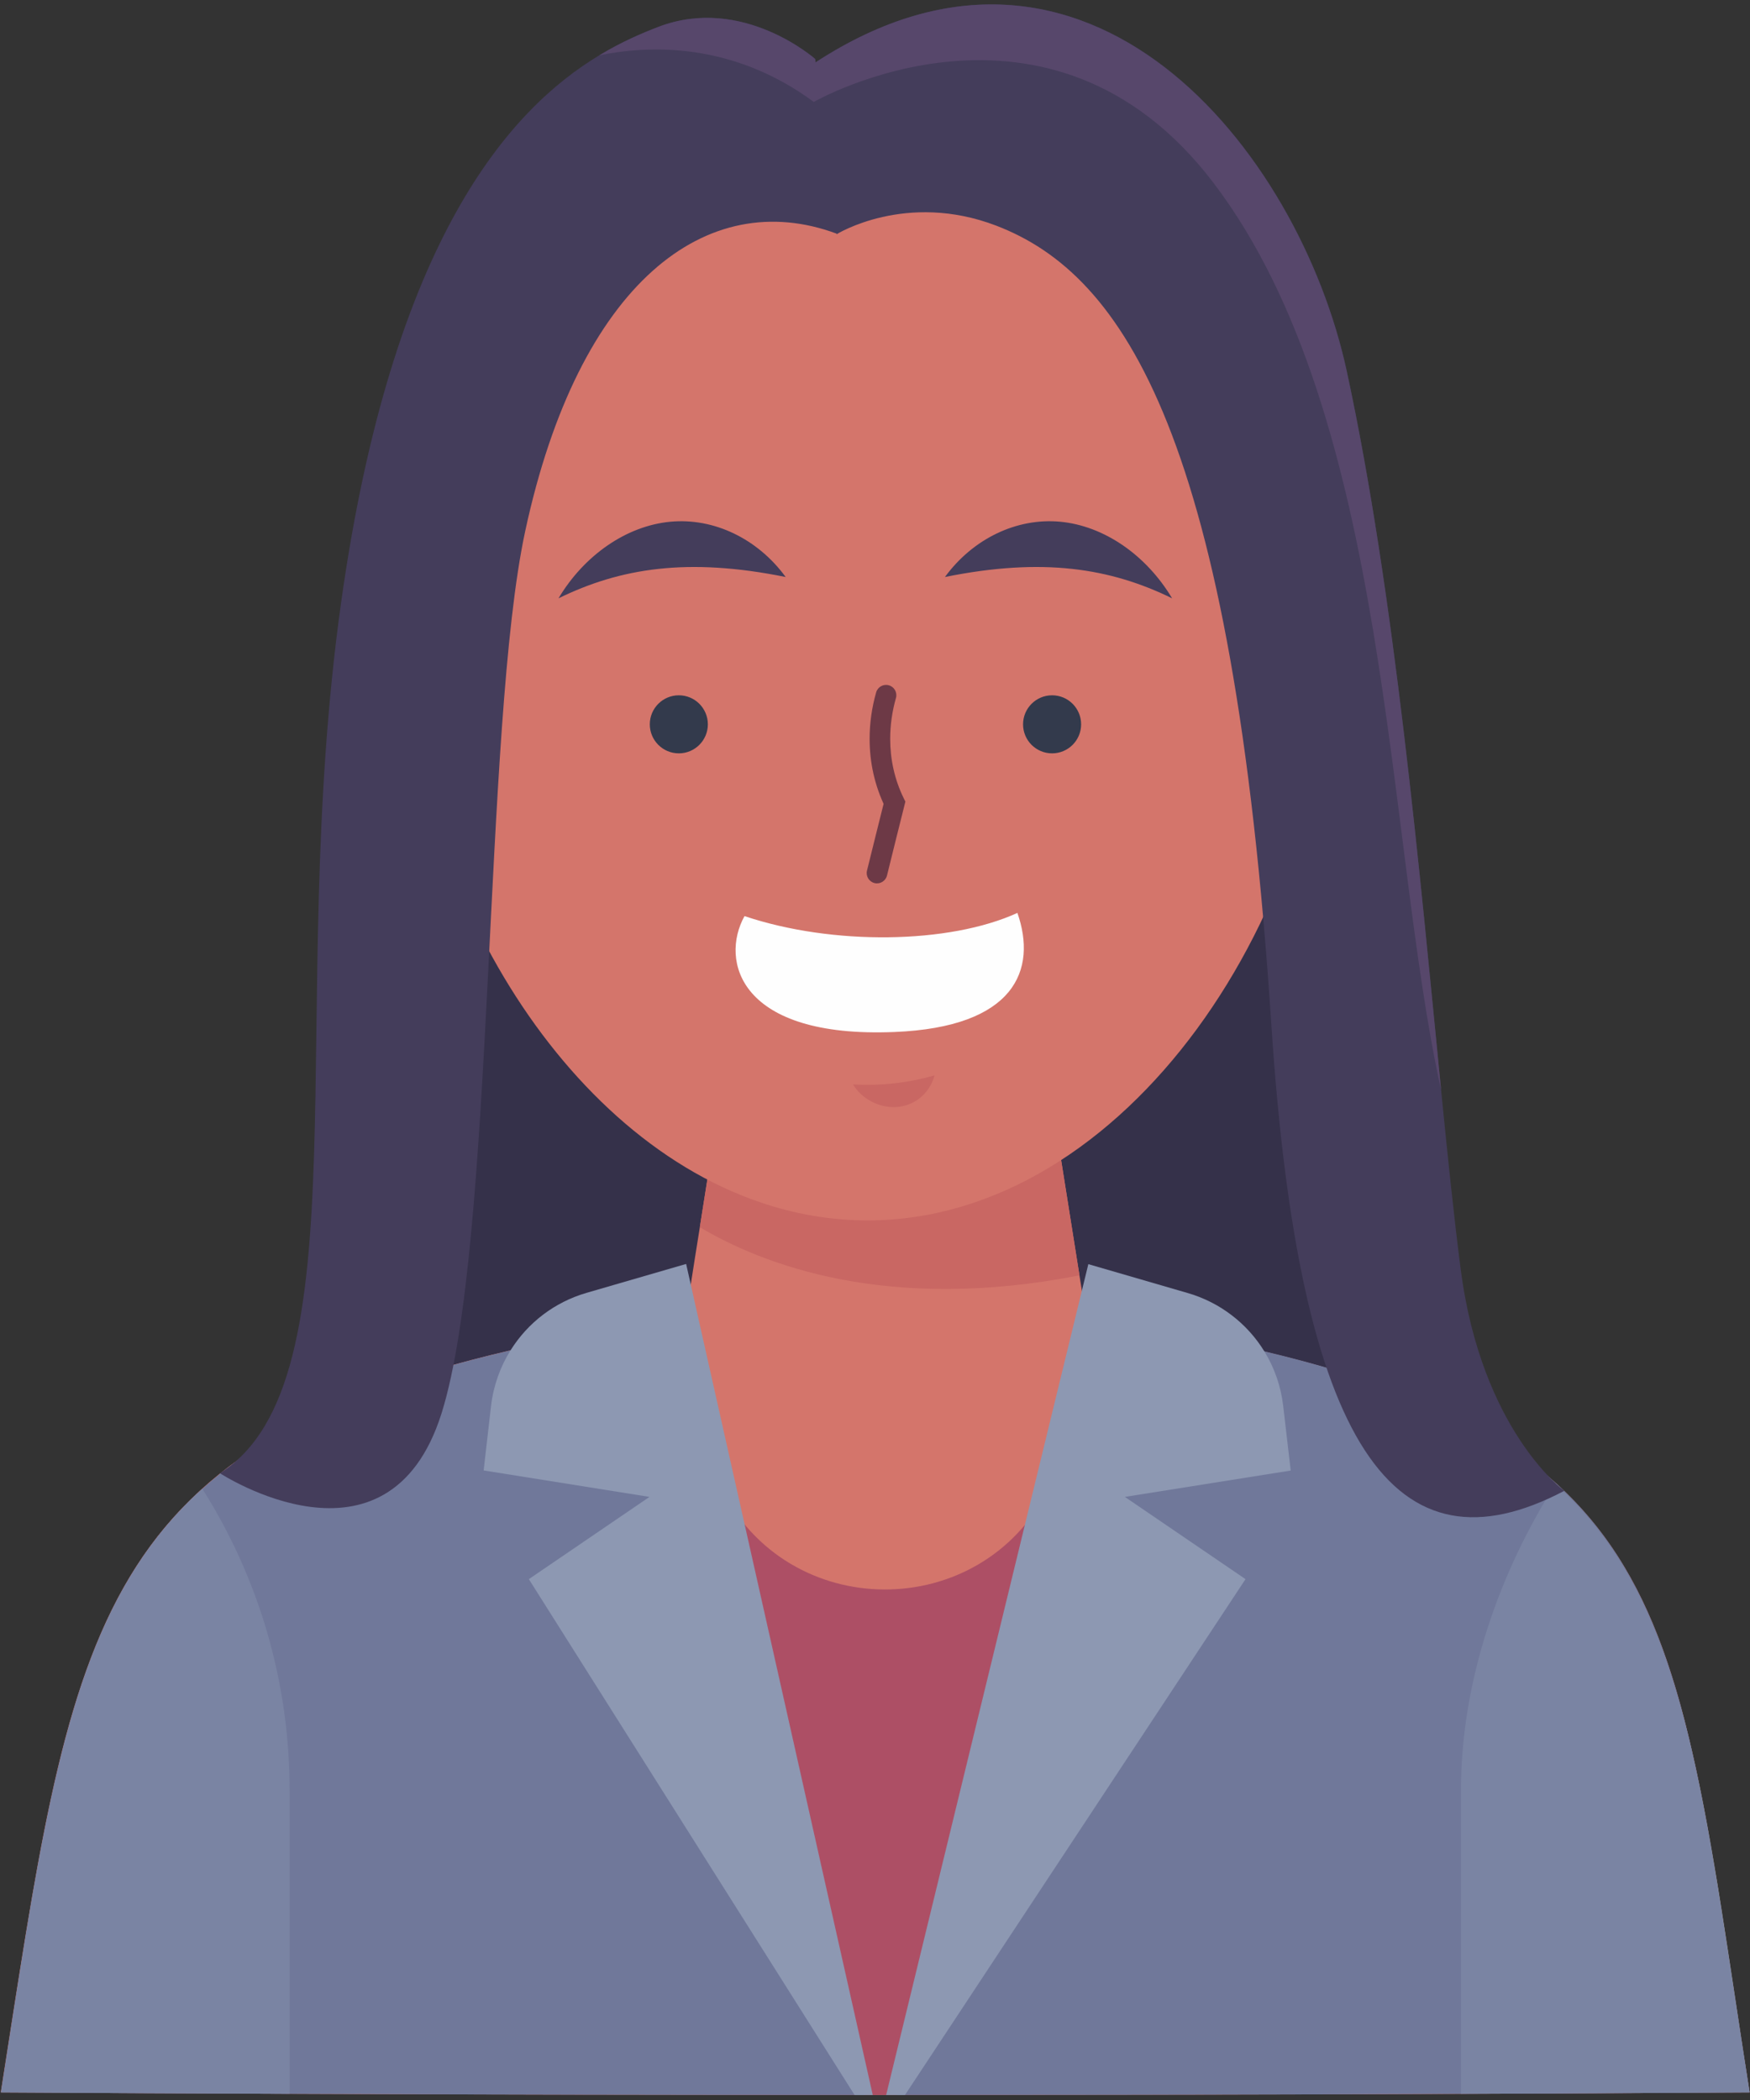 <?xml version="1.0" encoding="UTF-8" standalone="no"?><!-- Generator: Gravit.io --><svg xmlns="http://www.w3.org/2000/svg" xmlns:xlink="http://www.w3.org/1999/xlink" style="isolation:isolate" viewBox="524.667 267.667 170 204" width="170pt" height="204pt"><rect x="524.667" y="267.667" width="170" height="204" fill="#333333" stroke="none"/><defs><clipPath id="_clipPath_JIEfsTnXLM7DqSOI1y8Kbf0rwqsGqSzZ"><rect width="750" height="500"/></clipPath></defs><g clip-path="url(#_clipPath_JIEfsTnXLM7DqSOI1y8Kbf0rwqsGqSzZ)"><clipPath id="_clipPath_lQ3hiwxwpS5OYqVmnFJb2tp5Qt35Esqx"><path d=" M 0 0 L 0 500 L 750 500 L 750 0 L 0 0 Z " fill="rgb(255,255,255)"/></clipPath><g clip-path="url(#_clipPath_lQ3hiwxwpS5OYqVmnFJb2tp5Qt35Esqx)"><path d=" M 142.72 131 L 142.72 131.07 L 141.18 131.04 L 142.72 131 Z " fill="rgb(212,117,107)"/><path d=" M 142.72 131.04 L 141.18 131.07 L 141.18 131 L 142.72 131.04 Z " fill="rgb(212,117,107)"/><path d=" M 227.66 228.74 L 178.96 228.94 L 175.67 228.95 L 143.41 229.08 L 142.71 229.1 L 142.01 229.08 L 110.85 228.96 L 109.33 228.95 L 57.77 228.74 L 63.8 189.82 C 66.23 174.19 79.59 161.49 97.39 157.85 L 111.61 154.96 L 114.07 154.46 L 118.82 153.49 L 118.94 152.76 L 120.13 145.31 L 122.14 132.58 L 141.13 132.13 L 142.7 132.1 L 144.26 132.13 L 163.24 132.58 L 166.28 151.63 L 166.57 153.49 L 166.96 153.57 L 170.77 154.34 L 174.23 155.04 L 188.01 157.84 C 205.81 161.47 219.18 174.18 221.59 189.81 L 227.66 228.74 Z " fill="rgb(212,117,107)"/><path d=" M 166.3 151.63 C 143.68 154.29 127.67 148.81 120.15 145.3 L 122.17 132.58 L 141.15 132.13 L 142.72 132.1 L 144.28 132.13 L 163.26 132.58 L 166.3 151.63 Z " fill="rgb(201,103,99)"/><path d=" M 111.63 154.96 L 109.34 228.95 L 110.86 228.96 L 142.02 229.08 L 142.72 229.1 L 143.42 229.08 L 175.68 228.95 L 178.97 228.94 L 174.27 155.06 L 170.81 154.36 L 170.1 155.33 C 169.32 156.41 168.46 157.42 167.55 158.37 C 155.03 171.43 131.81 171.89 118.57 159.62 C 117.24 158.4 116.02 157.05 114.92 155.57 L 114.1 154.47" fill="rgb(253,207,117)"/><path d=" M 227.66 228.74 L 198.16 228.86 L 178.96 228.94 L 175.67 228.95 L 166.98 153.58 L 170.79 154.35 L 174.25 155.05 L 188.03 157.85 C 196.36 159.56 203.72 163.24 209.44 168.28 C 215.94 174.01 220.33 181.5 221.61 189.82 L 227.66 228.74 Z " fill="rgb(84,134,170)"/><path d=" M 118.84 153.5 L 110.87 228.96 L 109.35 228.95 L 86.23 228.86 L 57.79 228.75 L 63.82 189.83 C 65.07 181.75 69.25 174.45 75.47 168.78 C 81.26 163.49 88.82 159.62 97.41 157.86 L 111.63 154.97 L 114.09 154.47 L 118.84 153.5 Z " fill="rgb(84,134,170)"/><path d=" M 86.23 192.75 L 86.23 228.86 L 57.79 228.75 L 63.82 189.83 C 65.07 181.75 69.25 174.45 75.47 168.78 C 82.15 175.09 86.23 183.51 86.23 192.75 Z " fill="rgb(99,158,191)"/><path d=" M 227.66 228.74 L 198.16 228.86 L 198.16 192.74 C 198.16 183.27 202.44 174.65 209.44 168.27 C 215.94 174 220.33 181.49 221.61 189.81 L 227.66 228.74 Z " fill="rgb(99,158,191)"/><path d=" M 194.97 65.51 C 198.04 74.51 195.64 84.35 193.03 93.49 C 190.41 102.62 187.59 112.23 189.86 121.46 C 187.91 121.35 185.99 120.69 184.39 119.57 C 183.23 126.74 179.09 133.39 173.15 137.64 C 173.59 135.02 172.85 132.23 171.17 130.17 C 161.11 137.65 152.18 141.51 143.18 141.55 C 134.18 141.59 125.22 137.81 119.01 131.34 C 116.5 133.08 114.93 136.05 114.9 139.08 C 109.03 136.43 104.77 130.59 104.08 124.24 C 100.88 126.32 96.62 126.7 93.11 125.19 C 98.5 123.59 101.03 117.14 100.37 111.6 C 99.71 106.06 96.75 101.12 94.44 96.03 C 92.14 90.95 90.45 85.08 92.46 79.87 C 91.47 78.2 90.74 76.48 90.26 74.75 L 90.26 74.74 C 88.78 69.34 89.68 63.82 92.46 59.37 C 89.83 58.38 87.54 58.1 85.25 57.83 C 88.08 49.23 94.62 41.9 102.88 38.06 C 99.6 35.85 98.19 32.23 99.03 29.06 C 107.87 29.5 116.58 27.11 125.16 24.89 C 133.73 22.68 142.58 20.6 151.37 21.72 C 157.32 22.47 163.28 24.99 167.96 29.23 C 170.19 31.25 172.14 33.67 173.65 36.47 C 177.95 34.41 183.22 36.68 186.47 40.13 C 189.72 43.59 191.59 48.07 194.19 52.03 C 196.79 55.99 200.62 59.68 205.38 60 C 202.66 62.92 198.93 64.89 194.97 65.51 Z " fill="rgb(79,58,92)"/><path d=" M 184.012 88.219 C 191.587 85.778 199.297 88.67 201.233 94.678 C 203.169 100.686 198.598 107.536 191.023 109.977 C 183.448 112.418 175.738 109.525 173.802 103.517 C 171.866 97.509 176.437 90.66 184.012 88.219 Z " fill="rgb(201,103,99)"/><path d=" M 188.148 107.312 C 184.35 107.312 181.123 105.317 180.421 102.242 C 179.569 98.505 182.771 94.587 187.575 93.492 C 188.426 93.298 189.27 93.206 190.088 93.206 C 193.886 93.206 197.114 95.2 197.816 98.275 C 198.668 102.012 195.465 105.929 190.662 107.025 C 189.811 107.219 188.966 107.312 188.148 107.312 Z " fill="rgb(163,83,87)"/><path d=" M 195.63 94.95 C 193.47 93.22 190.72 92.31 187.99 92.45 C 185.27 92.58 182.6 93.75 180.61 95.68 C 180.72 96.4 180.82 97.12 180.93 97.84 C 182.8 95.7 185.39 94.27 188.14 93.84 C 190.88 93.4 193.77 93.98 195.63 94.95 Z " fill="rgb(109,57,70)"/><path d=" M 82.724 94.669 C 84.66 88.66 92.371 85.768 99.945 88.209 C 107.52 90.649 112.091 97.499 110.155 103.507 C 108.219 109.516 100.509 112.408 92.934 109.967 C 85.359 107.526 80.788 100.677 82.724 94.669 Z " fill="rgb(201,103,99)"/><path d=" M 95.83 107.295 C 95.012 107.295 94.168 107.203 93.316 107.009 C 88.513 105.913 85.311 101.996 86.163 98.258 C 86.865 95.184 90.093 93.189 93.89 93.189 C 94.708 93.189 95.552 93.281 96.403 93.476 C 101.207 94.571 104.41 98.489 103.557 102.226 C 102.856 105.301 99.627 107.295 95.83 107.295 Z " fill="rgb(163,83,87)"/><path d=" M 88.33 94.95 C 90.49 93.22 93.24 92.31 95.97 92.45 C 98.69 92.58 101.36 93.75 103.35 95.68 C 103.24 96.4 103.14 97.12 103.03 97.84 C 101.16 95.7 98.57 94.27 95.82 93.84 C 93.08 93.4 90.2 93.98 88.33 94.95 Z " fill="rgb(109,57,70)"/><path d=" M 187.21 84.62 C 187.21 114.27 166.96 144.03 141.98 144.03 C 138.37 144.03 134.85 143.41 131.48 142.25 C 111.56 135.43 96.74 109.98 96.74 84.62 L 96.74 84.43 C 96.82 54.89 117.05 36.66 141.98 36.66 C 166.96 36.66 187.21 54.97 187.21 84.62 Z " fill="rgb(212,117,107)"/><path d=" M 185.82 78.75 C 183.22 78.34 180.75 77.08 178.9 75.2 C 179.2 76.97 179.51 78.73 179.81 80.5 C 173.23 77.12 168.05 71.09 165.73 64.07 C 159.35 69.55 150.52 72.05 142.21 70.73 C 142.76 69.47 143.32 68.21 143.75 66.86 C 138.34 69.95 133.25 73.61 128.61 77.76 C 127.35 74.91 126.85 71.72 127.14 68.69 C 119.13 71.82 111.5 75.91 104.46 80.86 C 104.33 79.4 104.2 77.94 104.07 76.48 C 100.77 78.81 98.27 82.25 97.08 86.11 C 96.75 77.91 96.81 68.67 102.62 62.88 C 104.97 60.54 108.02 59.05 111.05 57.71 C 126.02 51.07 142.06 46.87 158.36 45.31 C 163.77 44.79 167.59 46.49 172.5 48.81 C 177.29 51.06 187.8 68.6 185.82 78.75 Z " fill="rgb(201,103,99)"/><path d=" M 97.87 98.49 C 96.38 86.79 99.43 76.09 106.6 66.78 C 105.7 69.23 105.35 71.88 105.59 74.47 C 114.85 69.85 124.11 65.23 133.37 60.6 C 130.57 63.28 129.36 67.51 130.33 71.27 C 138.09 67.48 145.85 63.68 153.62 59.89 C 151.64 62.47 149.31 64.78 146.71 66.72 C 154.32 67.43 162.19 63.64 166.5 56.38 C 167.68 63.32 171.39 69.79 176.78 74.32 C 176.7 71.74 177.08 69.15 177.44 65.79 C 178.3 70.92 181.1 75.71 184.69 78.95 C 185.19 85.81 185.69 92.68 185.01 99.08 C 213.02 20.76 79.3 1.64 97.87 98.49 Z " fill="rgb(79,58,92)"/><path d=" M 167.96 29.24 C 164.03 27.19 159.48 26.21 155.03 26.11 C 147.72 25.95 140.56 27.88 133.49 29.76 C 126.43 31.64 119.23 33.49 111.93 33.18 C 115.13 35.11 118.76 36.31 122.47 36.67 C 116.48 39.12 110.49 41.57 104.5 44.03 C 109.02 42.57 114.16 43.13 118.25 45.55 C 110.24 45.68 102.35 49.28 97.02 55.24 C 99.08 54.51 101.44 54.64 103.4 55.62 C 96.47 59.62 91.62 66.9 90.26 74.76 C 88.78 69.36 89.68 63.84 92.46 59.39 C 89.83 58.4 87.54 58.12 85.25 57.85 C 88.08 49.25 94.62 41.92 102.88 38.08 C 99.6 35.87 98.19 32.25 99.03 29.08 C 107.87 29.52 116.58 27.13 125.16 24.91 C 133.73 22.7 142.58 20.62 151.37 21.74 C 157.32 22.48 163.28 24.99 167.96 29.24 Z " fill="rgb(119,85,124)"/><path d=" M 130.7 84.39 C 128 81.49 123.65 79.76 118.87 80.1 C 114.1 80.43 110.04 82.74 107.77 85.97 C 107.92 80.1 112.51 75.2 118.49 74.78 C 124.49 74.36 129.73 78.58 130.7 84.39 Z " fill="rgb(79,58,92)"/><path d=" M 153.26 84.39 C 155.96 81.49 160.31 79.76 165.09 80.1 C 169.86 80.43 173.92 82.74 176.19 85.97 C 176.04 80.1 171.45 75.2 165.47 74.78 C 159.48 74.36 154.23 78.58 153.26 84.39 Z " fill="rgb(79,58,92)"/><path d=" M 123.62 92 C 125.177 92 126.44 93.263 126.44 94.82 C 126.44 96.377 125.177 97.64 123.62 97.64 C 122.063 97.64 120.8 96.377 120.8 94.82 C 120.8 93.263 122.063 92 123.62 92 Z " fill="rgb(51,58,76)"/><path d=" M 159.89 92 C 161.447 92 162.71 93.263 162.71 94.82 C 162.71 96.377 161.447 97.64 159.89 97.64 C 158.333 97.64 157.07 96.377 157.07 94.82 C 157.07 93.263 158.333 92 159.89 92 Z " fill="rgb(51,58,76)"/><path d=" M 127.803 117.478 C 132.215 120 137.273 121.247 142.327 121.248 C 147.721 121.247 153.119 119.827 157.735 116.981 C 158.205 116.691 158.351 116.075 158.061 115.605 C 157.771 115.135 157.155 114.989 156.685 115.279 C 152.412 117.915 147.37 119.248 142.327 119.248 C 137.601 119.248 132.88 118.077 128.796 115.742 C 128.317 115.468 127.706 115.634 127.432 116.114 C 127.158 116.593 127.324 117.204 127.803 117.478 Z " fill="rgb(109,57,70)"/><path d=" M 138.89 125.4 C 141.48 126.03 144.18 126.22 146.84 125.96 C 146.04 127.41 144.4 128.36 142.74 128.32 C 141.08 128.28 139.49 127.29 138.89 125.4 Z " fill="rgb(201,103,99)"/><path d=" M 138.968 92.757 C 139.427 94.181 139.67 95.67 139.67 97.155 C 139.669 98.974 139.308 100.787 138.539 102.488 L 138.388 102.821 L 138.488 103.173 C 139.129 105.426 139.779 107.676 140.418 109.932 C 140.568 110.464 141.121 110.773 141.652 110.622 C 142.184 110.472 142.492 109.919 142.342 109.388 C 141.701 107.124 141.051 104.874 140.412 102.626 L 139.45 102.9 L 140.361 103.312 C 141.254 101.338 141.67 99.238 141.67 97.155 C 141.67 95.452 141.393 93.759 140.872 92.143 C 140.702 91.618 140.139 91.329 139.613 91.499 C 139.087 91.668 138.799 92.231 138.968 92.757 Z " fill="rgb(109,57,70)"/><path d=" M 459.99 228.84 C 406.79 229.18 343.34 229.18 290.11 228.84 C 297.9 179.18 293.28 162.23 351.17 153.6 L 351.18 153.55 C 351.98 148.56 353.69 137.74 354.48 132.69 C 365.5 132.22 384.57 132.22 395.58 132.69 L 398.62 151.74 L 398.83 153.04 L 398.91 153.6 C 457.03 162.34 452.1 179.18 459.99 228.84 Z " fill="rgb(247,165,138)"/><path d=" M 398.63 151.73 C 376.01 154.39 360 148.91 352.48 145.4 L 354.5 132.68 L 373.48 132.23 L 375.05 132.2 L 376.61 132.23 L 395.59 132.68 L 398.63 151.73 Z " fill="rgb(239,137,120)"/><path d=" M 459.99 228.84 C 448.43 228.92 436.38 228.97 424.05 229.01 C 379.68 229.16 331.76 229.1 290.11 228.84 C 297.9 179.18 293.28 162.23 351.17 153.6 L 351.18 153.55 L 375.15 173.75 L 398.83 153.03 L 398.91 153.59 C 415.9 156.14 427.5 159.39 435.61 163.95 C 455.24 174.99 454.41 193.69 459.99 228.84 Z " fill="rgb(77,173,191)"/><path d=" M 424.05 229.01 L 424.05 199.09 C 424.05 185.94 428.35 173.79 435.61 163.96 C 455.24 174.99 454.41 193.69 459.99 228.84 C 448.43 228.92 436.38 228.97 424.05 229.01 Z " fill="rgb(82,179,195)"/><path d=" M 312.53 228.961 C 304.897 228.929 297.405 228.89 290.11 228.84 L 290.11 228.84 C 297.41 228.887 304.898 228.927 312.53 228.961 Z  M 297.983 184.282 C 300.256 177.563 303.503 172.195 308.792 167.83 C 303.521 172.194 300.266 177.566 297.983 184.282 Z " fill="rgb(187,227,229)"/><path d=" M 323.682 229.002 C 319.935 228.99 316.217 228.976 312.53 228.961 C 304.898 228.927 297.41 228.887 290.11 228.84 L 290.11 228.84 C 300.934 228.908 312.183 228.962 323.682 229.002 Z " fill="rgb(200,167,151)"/><path d=" M 326.05 229.01 C 325.26 229.007 324.47 229.005 323.682 229.002 C 312.183 228.962 300.934 228.908 290.11 228.84 C 293.187 209.491 294.316 195.126 297.983 184.282 C 300.266 177.566 303.521 172.194 308.792 167.83 C 310.474 166.442 312.361 165.156 314.49 163.96 C 321.75 173.79 326.05 185.94 326.05 199.09 L 326.05 229.01 Z " fill="rgb(82,179,195)"/><path d=" M 375.15 173.75 L 367.549 167.344 L 367.55 167.12 L 375.29 173.628 L 375.15 173.75 Z " fill="rgb(104,134,153)"/><path d=" M 367.4 203.12 L 367.549 167.344 L 375.15 173.75 L 375.29 173.628 L 375.34 173.67 L 375.55 203.06 L 367.4 203.12 Z " fill="rgb(72,137,167)"/><path d=" M 371.23 178.86 C 372.528 178.86 373.58 179.912 373.58 181.21 C 373.58 182.508 372.528 183.56 371.23 183.56 C 369.932 183.56 368.88 182.508 368.88 181.21 C 368.88 179.912 369.932 178.86 371.23 178.86 Z " fill="rgb(189,227,227)"/><path d=" M 371.23 191.79 C 372.528 191.79 373.58 192.842 373.58 194.14 C 373.58 195.438 372.528 196.49 371.23 196.49 C 369.932 196.49 368.88 195.438 368.88 194.14 C 368.88 192.842 369.932 191.79 371.23 191.79 Z " fill="rgb(189,227,227)"/><path d=" M 375.16 173.47 L 351.73 150.89 L 349.88 150.68 C 345.42 150.18 340.99 151.84 337.96 155.15 L 340.94 173.75 L 347.37 169.99 C 350.7 168.04 354.69 167.54 358.39 168.62 L 375.16 173.47 Z " fill="rgb(92,198,207)"/><path d=" M 375.16 173.47 L 398.59 150.89 L 400.44 150.68 C 404.9 150.18 409.33 151.84 412.36 155.15 L 409.38 173.75 L 406.51 172.07 C 400.91 168.79 394.2 167.95 387.96 169.76 L 375.16 173.47 Z " fill="rgb(92,198,207)"/><path d=" M 391.33 206.66 L 391.33 204.26 C 391.33 203.63 391.84 203.11 392.48 203.11 L 418.39 203.11 C 419.02 203.11 419.54 203.62 419.54 204.26 L 419.54 206.66 C 419.54 207.29 419.03 207.81 418.39 207.81 L 392.48 207.81 C 391.85 207.81 391.33 207.29 391.33 206.66 Z " fill="rgb(72,138,167)"/><path d=" M 416.344 88.328 C 423.919 85.887 431.629 88.779 433.564 94.787 C 435.501 100.795 430.93 107.645 423.354 110.085 C 415.78 112.526 408.07 109.634 406.134 103.626 C 404.198 97.618 408.769 90.769 416.344 88.328 Z " fill="rgb(239,137,120)"/><path d=" M 420.488 107.407 C 416.69 107.407 413.462 105.412 412.761 102.337 C 411.908 98.6 415.111 94.683 419.914 93.587 C 420.765 93.393 421.61 93.3 422.427 93.3 C 426.225 93.3 429.454 95.295 430.155 98.37 C 431.007 102.106 427.805 106.024 423.001 107.12 C 422.15 107.314 421.306 107.407 420.488 107.407 Z " fill="rgb(220,119,110)"/><path d=" M 427.96 95.05 C 425.8 93.32 423.05 92.41 420.32 92.55 C 417.6 92.68 414.93 93.85 412.94 95.78 C 413.05 96.5 413.15 97.22 413.26 97.94 C 415.13 95.8 417.72 94.37 420.47 93.94 C 423.22 93.51 426.1 94.08 427.96 95.05 Z " fill="rgb(181,88,97)"/><path d=" M 315.047 94.767 C 316.983 88.758 324.693 85.866 332.268 88.307 C 339.842 90.748 344.414 97.597 342.477 103.605 C 340.542 109.614 332.832 112.506 325.256 110.065 C 317.682 107.624 313.11 100.775 315.047 94.767 Z " fill="rgb(239,137,120)"/><path d=" M 328.147 107.381 C 327.329 107.381 326.485 107.289 325.634 107.095 C 320.83 105.999 317.627 102.081 318.48 98.344 C 319.181 95.27 322.41 93.275 326.208 93.275 C 327.026 93.275 327.869 93.367 328.721 93.562 C 333.524 94.657 336.727 98.575 335.874 102.312 C 335.173 105.387 331.944 107.381 328.147 107.381 Z " fill="rgb(220,119,110)"/><path d=" M 320.66 95.05 C 322.82 93.32 325.57 92.41 328.3 92.55 C 331.02 92.68 333.69 93.85 335.68 95.78 C 335.57 96.5 335.47 97.22 335.36 97.94 C 333.49 95.8 330.9 94.37 328.15 93.94 C 325.41 93.5 322.53 94.08 320.66 95.05 Z " fill="rgb(181,88,97)"/><path d=" M 419.54 84.72 C 419.54 114.37 399.29 144.13 374.31 144.13 C 370.7 144.13 367.18 143.51 363.81 142.35 C 343.89 135.53 329.07 110.08 329.07 84.72 L 329.07 84.53 C 329.15 54.99 349.38 36.76 374.31 36.76 C 399.29 36.76 419.54 55.07 419.54 84.72 Z " fill="rgb(247,165,138)"/><path d=" M 430.86 45.99 C 427.8 46.51 423.88 48.39 422.36 49.37 C 426.04 50.58 429.64 55.56 430.55 61.91 C 427.9 60.76 425.17 61.67 423.47 62.27 L 423.24 62.35 C 423.48 72.71 421.61 89.22 418.05 99.2 C 418.05 92.19 416.21 86.32 414 80.18 C 411.8 74.05 410.19 70.88 409.52 62.09 L 409.51 62.03 C 384.74 62.07 363.52 61.34 340.09 63.18 L 340.08 63.31 C 339.68 72.35 337.47 74.43 335.06 79.68 C 332.65 84.95 330.68 91.98 330.68 100.14 C 326.69 90.98 326.23 63.11 326.23 63.11 C 326.23 63.11 321.58 58.51 316 58.86 C 317.65 55.25 323.02 51.15 327.88 52.15 C 327.41 48.16 322.9 42.97 318.24 40.95 C 325.96 39.06 330.01 41.56 333 45.91 C 333.94 42.14 335.55 38.72 337.73 35.67 C 353 14.25 395.76 11.13 422.72 32.13 C 418.72 32.51 415.92 34.24 413.59 36.58 C 419.53 36.01 425.51 37.35 431.08 45.93 L 430.86 45.99 Z " fill="rgb(121,65,84)"/><path d=" M 423.25 62.34 C 423.49 72.7 421.62 89.21 418.06 99.19 C 418.06 92.18 416.22 86.31 414.01 80.17 C 411.81 74.04 410.2 70.87 409.53 62.08 L 409.63 61.9 L 423.46 62.26 L 423.25 62.34 Z " fill="rgb(152,104,115)"/><path d=" M 340.1 63.32 C 339.7 72.36 337.49 74.44 335.08 79.69 C 332.67 84.96 330.7 91.99 330.7 100.15 C 326.71 90.99 325.28 75.67 326.25 63.12 L 340.1 63.32 Z " fill="rgb(152,104,115)"/><path d=" M 431.1 45.95 L 430.86 46 C 421.64 39.28 409.32 36.76 398.29 39.81 C 401.34 35.56 406.09 32.56 411.24 31.64 C 400.4 28.06 389.15 26.9 378.08 27.9 C 382.72 25.49 388.02 24.37 393.24 24.69 C 374.8 18.71 353.05 23.14 337.75 35.68 C 353.02 14.26 395.78 11.14 422.74 32.14 C 418.74 32.52 415.94 34.25 413.61 36.59 C 419.55 36.03 425.53 37.37 431.1 45.95 Z " fill="rgb(164,91,107)"/><path d=" M 363.03 84.48 C 360.33 81.58 355.98 79.85 351.2 80.19 C 346.43 80.52 342.37 82.83 340.1 86.06 C 340.25 80.19 344.84 75.29 350.82 74.87 C 356.82 74.46 362.06 78.68 363.03 84.48 Z " fill="rgb(121,65,84)"/><path d=" M 385.59 84.48 C 388.29 81.58 392.64 79.85 397.42 80.19 C 402.19 80.52 406.25 82.83 408.52 86.06 C 408.37 80.19 403.78 75.29 397.8 74.87 C 391.81 74.46 386.56 78.68 385.59 84.48 Z " fill="rgb(121,65,84)"/><path d=" M 355.95 92.1 C 357.507 92.1 358.77 93.363 358.77 94.92 C 358.77 96.478 357.507 97.74 355.95 97.74 C 354.393 97.74 353.13 96.478 353.13 94.92 C 353.13 93.363 354.393 92.1 355.95 92.1 Z " fill="rgb(51,58,76)"/><path d=" M 392.22 92.1 C 393.777 92.1 395.04 93.363 395.04 94.92 C 395.04 96.478 393.777 97.74 392.22 97.74 C 390.662 97.74 389.4 96.478 389.4 94.92 C 389.4 93.363 390.662 92.1 392.22 92.1 Z " fill="rgb(51,58,76)"/><path d=" M 371.08 127.85 C 373.67 128.48 376.37 128.67 379.03 128.41 C 378.23 129.86 376.59 130.81 374.93 130.77 C 373.27 130.74 371.67 129.73 371.08 127.85 Z " fill="rgb(221,119,109)"/><path d=" M 370.748 94.037 C 371.208 95.461 371.45 96.949 371.45 98.435 C 371.45 100.253 371.088 102.066 370.319 103.768 L 370.168 104.102 L 370.268 104.454 C 370.909 106.706 371.559 108.956 372.198 111.212 C 372.349 111.744 372.901 112.053 373.433 111.902 C 373.964 111.752 374.273 111.199 374.122 110.667 C 373.481 108.404 372.831 106.154 372.192 103.907 L 371.23 104.18 L 372.141 104.592 C 373.034 102.618 373.45 100.518 373.45 98.435 C 373.45 96.732 373.173 95.039 372.652 93.423 C 372.482 92.897 371.919 92.609 371.393 92.778 C 370.868 92.948 370.579 93.511 370.748 94.037 Z " fill="rgb(221,119,109)"/><path d=" M 360.16 116.6 C 370.31 118.53 380.91 118.01 391.13 115.2 C 391.74 116.94 390.89 118.93 389.5 120.14 C 388.11 121.35 386.29 121.92 384.5 122.35 C 379.31 123.59 373.89 123.9 368.59 123.24 C 366.4 122.97 364.17 122.51 362.32 121.3 C 360.47 120.09 359.07 117.99 360.16 116.6 Z " fill="rgb(254,254,254)"/><path d=" M 566.23 347.66 L 651.02 345.94 L 660.61 414.81 L 560.28 410.01 L 566.23 347.66 Z " fill="rgb(53,49,74)"/><path d=" M 694.63 470.93 C 671.97 471.08 647.47 471.16 622.68 471.17 C 619.31 471.18 615.95 471.18 612.58 471.18 L 607.68 471.18 C 603.68 471.18 599.67 471.18 595.69 471.17 C 571.25 471.15 547.09 471.07 524.74 470.93 C 531.68 426.7 533.09 408.41 574.269 398.84 C 578.1 397.95 582.269 397.13 586.81 396.38 C 588.25 396.15 589.72 395.91 591.24 395.69 C 591.39 394.79 591.57 393.69 591.769 392.46 C 592.03 390.78 592.33 388.86 592.65 386.89 C 593.35 382.41 594.099 377.66 594.56 374.78 C 605.58 374.31 615.85 374.31 626.86 374.78 L 629.53 391.57 L 629.76 393.02 L 630.18 395.69 C 633.05 396.12 635.78 396.57 638.37 397.05 C 641.62 397.65 644.65 398.28 647.479 398.96 C 688.07 408.59 687.62 426.8 694.63 470.93 Z " fill="rgb(212,117,107)"/><path d=" M 629.53 391.56 C 610.82 395.23 598.68 390.47 592.65 386.88 C 593.35 382.4 594.1 377.65 594.56 374.77 C 605.58 374.3 615.85 374.3 626.86 374.77 L 629.53 391.56 Z " fill="rgb(201,103,99)"/><path d=" M 633.42 400.24 L 622.68 471.17 C 619.07 471.18 615.45 471.18 611.84 471.18 L 608.66 471.18 C 604.33 471.18 600.01 471.18 595.7 471.17 L 588.03 400.14 C 589.59 402.17 591.99 406.66 594.65 412.1 C 601.1 425.33 619.97 425.42 626.55 412.25 C 629.24 406.87 631.66 402.44 633.25 400.44 L 633.42 400.24 Z " fill="rgb(173,79,101)"/><path d=" M 608.66 471.18 C 589.8 471.18 570.939 471.14 552.8 471.07 C 543.22 471.03 533.84 470.99 524.76 470.93 C 529.34 441.72 531.52 423.82 544.32 412.29 C 552.71 404.731 565.65 399.89 586.83 396.38 L 608.66 471.18 Z " fill="rgb(112,120,154)"/><path d=" M 694.63 470.93 C 668.68 471.1 640.3 471.18 611.84 471.18 L 638.38 397.04 C 688.17 406.17 687.13 423.73 694.63 470.93 Z " fill="rgb(112,120,154)"/><clipPath id="_clipPath_R5LAUEVfwKSXfHdMt8kH3Kj4y4rsFJBB"><path d=" M 693.485 470.937 C 693.867 470.935 694.248 470.932 694.63 470.93 L 694.63 470.93 C 694.249 470.932 693.867 470.935 693.485 470.937 Z " fill="rgb(255,255,255)"/></clipPath><g clip-path="url(#_clipPath_R5LAUEVfwKSXfHdMt8kH3Kj4y4rsFJBB)"><path d=" M 693.485 470.93 L 694.63 470.93 L 694.63 470.937 L 693.485 470.937 L 693.485 470.93 Z " fill="rgb(188,204,214)"/></g><path d=" M 690.926 470.953 C 692.166 470.946 693.401 470.938 694.63 470.93 L 694.63 470.93 C 694.248 470.932 693.867 470.935 693.485 470.937 C 692.634 470.943 691.782 470.948 690.926 470.953 Z " fill="rgb(180,126,132)"/><path d=" M 694.63 470.93 C 692.534 457.732 691.104 446.851 689.045 437.826 C 691.149 446.923 692.577 457.837 694.63 470.93 Z " fill="rgb(188,204,214)"/><path d=" M 694.63 470.93 C 692.514 457.612 691.077 446.65 688.987 437.576 C 689.006 437.658 689.025 437.743 689.045 437.826 C 691.104 446.851 692.534 457.732 694.63 470.93 L 694.63 470.93 Z " fill="rgb(180,126,132)"/><path d=" M 666.59 471.07 L 666.59 441.61 C 666.59 430.83 670.4 420.3 675.77 411.82 C 682.786 418.135 686.4 426.501 688.987 437.576 C 691.077 446.65 692.514 457.612 694.63 470.93 L 694.63 470.93 C 693.401 470.938 692.166 470.946 690.926 470.953 C 683.007 471.001 674.873 471.036 666.59 471.07 Z " fill="rgb(122,132,163)"/><path d=" M 591.77 392.45 L 609.45 471.18 L 607.68 471.18 L 576.04 421.07 L 587.76 413.08 L 571.65 410.51 L 572.37 404.23 C 572.6 402.28 573.26 400.44 574.27 398.83 C 575.93 396.18 578.51 394.17 581.64 393.26 L 591.32 390.45 L 591.77 392.45 Z " fill="rgb(141,152,178)"/><path d=" M 633.94 413.08 L 645.66 421.07 L 612.58 471.18 L 610.75 471.18 L 629.77 393.02 L 630.39 390.47 L 640.06 393.28 C 643.22 394.2 645.85 396.26 647.5 398.96 C 648.47 400.54 649.1 402.34 649.32 404.24 L 650.05 410.52 L 633.94 413.08 Z " fill="rgb(141,152,178)"/><path d=" M 552.8 471.07 L 552.8 471.07 C 543.22 471.03 533.84 470.99 524.76 470.93 C 529.34 441.72 531.52 423.82 544.32 412.29 C 549.69 420.769 552.8 430.83 552.8 441.61 L 552.8 471.07 Z " fill="rgb(122,132,163)"/><path d=" M 654.18 326.81 C 654.18 356.46 633.93 386.22 608.95 386.22 C 605.34 386.22 601.82 385.6 598.45 384.44 C 578.53 377.62 563.71 352.17 563.71 326.81 L 563.71 326.62 C 563.79 297.08 584.02 278.85 608.95 278.85 C 633.92 278.85 654.18 297.16 654.18 326.81 Z " fill="rgb(212,117,107)"/><path d=" M 616.46 323.72 C 619.19 319.99 623.44 317.95 627.67 318.35 C 631.9 318.75 636.01 321.57 638.53 325.79 C 632.54 322.86 625.99 321.79 616.46 323.72 Z " fill="rgb(68,61,91)"/><path d=" M 600.99 323.72 C 598.26 319.99 594.01 317.95 589.78 318.35 C 585.55 318.75 581.439 321.57 578.92 325.79 C 584.91 322.86 591.46 321.79 600.99 323.72 Z " fill="rgb(68,61,91)"/><path d=" M 626.87 335.21 C 628.428 335.21 629.69 336.473 629.69 338.03 C 629.69 339.588 628.428 340.85 626.87 340.85 C 625.313 340.85 624.05 339.588 624.05 338.03 C 624.05 336.473 625.313 335.21 626.87 335.21 Z " fill="rgb(51,58,76)"/><path d=" M 590.61 335.21 C 592.167 335.21 593.43 336.473 593.43 338.03 C 593.43 339.588 592.167 340.85 590.61 340.85 C 589.053 340.85 587.79 339.588 587.79 338.03 C 587.79 336.473 589.053 335.21 590.61 335.21 Z " fill="rgb(51,58,76)"/><path d=" M 609.778 334.927 C 609.362 336.392 609.143 337.913 609.143 339.441 C 609.143 341.7 609.624 343.976 610.662 346.091 L 611.56 345.65 L 610.589 345.408 C 610.02 347.686 609.45 349.958 608.889 352.242 C 608.758 352.778 609.086 353.32 609.622 353.452 C 610.158 353.583 610.7 353.255 610.832 352.719 C 611.39 350.442 611.96 348.173 612.53 345.893 L 612.618 345.538 L 612.457 345.21 C 611.562 343.385 611.143 341.417 611.143 339.441 C 611.143 338.105 611.335 336.767 611.702 335.473 C 611.853 334.942 611.545 334.389 611.013 334.238 C 610.482 334.087 609.929 334.396 609.778 334.927 Z " fill="rgb(109,57,70)"/><path d=" M 615.45 372.13 C 612.88 372.87 610.19 373.17 607.53 373.01 C 608.39 374.43 610.07 375.3 611.72 375.21 C 613.37 375.11 614.93 374.04 615.45 372.13 Z " fill="rgb(201,103,99)"/><path d=" M 596.99 356.66 C 605.55 359.53 616.87 359.38 623.5 356.35 C 625.43 361.86 623.29 367.45 611.53 367.92 C 596.48 368.53 594.59 361 596.99 356.66 Z " fill="rgb(254,254,254)"/><path d=" M 676.63 412.49 C 660.2 421.12 650.87 408.47 648.17 367.21 C 644.43 310.08 633.88 294.36 621.45 289.59 C 612.67 286.23 605.94 290.42 605.94 290.42 L 605.93 290.36 C 593.36 285.71 580.9 295.07 575.69 319.25 C 571.6 338.23 572.76 388.46 567.56 404.96 C 562.37 421.45 546.03 410.78 546.03 410.78 C 560.21 401.86 552.31 365.43 557.8 326.22 C 562.76 290.78 574.26 278.23 582.9 273.03 C 585.05 271.73 587.02 270.89 588.66 270.26 C 596.83 267.16 603.86 273.39 603.86 273.39 L 603.9 273.72 C 630.22 256.54 650.85 282.19 655.5 303.72 C 660.14 325.18 662.6 352.76 664.66 373.56 C 665.32 380.21 665.939 386.17 666.57 391.02 C 668.62 406.69 676.63 412.49 676.63 412.49 Z " fill="rgb(68,61,91)"/><path d=" M 664.66 373.55 C 659.24 349.14 659.81 308.16 642.57 285.46 C 626.6 264.42 603.72 277.57 603.72 277.57 C 595.81 271.73 587.7 272.05 582.89 273.04 C 585.04 271.74 587.01 270.9 588.65 270.27 C 596.82 267.17 603.85 273.4 603.85 273.4 L 603.89 273.73 C 630.21 256.55 650.84 282.2 655.49 303.73 C 660.14 325.18 662.6 352.75 664.66 373.55 Z " fill="rgb(87,71,107)"/><path d=" M 226.72 470.93 C 173.52 471.27 110.07 471.27 56.84 470.93 C 63.17 430.61 61.31 411.86 91.37 401.6 C 98.33 399.23 107.02 397.31 117.9 395.69 L 117.91 395.64 C 118.71 390.65 120.42 379.83 121.21 374.78 C 132.23 374.31 151.3 374.31 162.31 374.78 L 165.35 393.83 L 165.56 395.13 L 165.64 395.689 C 174.98 397.1 182.69 398.71 189.09 400.64 C 222.51 410.68 220.1 429.23 226.72 470.93 Z " fill="rgb(247,165,138)"/><path d=" M 165.36 393.82 C 142.74 396.48 126.73 391 119.21 387.49 L 121.23 374.77 L 140.21 374.32 L 141.78 374.29 L 143.34 374.32 L 162.32 374.77 L 165.36 393.82 Z " fill="rgb(239,137,120)"/><path d=" M 117.94 392.72 L 141.36 410.98 L 166.3 393.07 L 166.41 409.93 L 141.59 425.97 L 114.07 399.86" fill="rgb(196,205,211)"/><path d=" M 226.72 470.93 C 215.68 471 204.21 471.05 192.48 471.09 C 158.49 471.21 122.31 471.21 88.43 471.08 C 77.62 471.04 67.04 471 56.84 470.93 C 61.8 439.26 61.73 420.91 76.03 409.51 C 79.93 406.39 84.92 403.8 91.37 401.6 L 105.43 401.8 L 141.72 425.14 L 189.09 400.63 C 196.19 402.77 201.67 405.29 205.96 408.34 C 221.89 419.6 221.51 438.09 226.72 470.93 Z " fill="rgb(48,46,69)"/><path d=" M 226.72 470.93 C 215.68 471 204.21 471.05 192.48 471.09 L 192.48 442.21 C 192.48 429.1 197.6 417.18 205.96 408.34 C 221.89 419.6 221.51 438.09 226.72 470.93 Z " fill="rgb(56,51,79)"/><path d=" M 88.44 442.21 L 88.44 471.08 C 77.63 471.04 67.05 471 56.85 470.93 C 61.81 439.26 61.74 420.91 76.04 409.51 C 83.75 418.22 88.44 429.67 88.44 442.21 Z " fill="rgb(56,51,79)"/><path d=" M 141.38 410.9 L 134.51 419.29 L 117.43 400.97 L 118.07 392.88 L 141.38 410.9 Z " fill="rgb(254,254,254)"/><path d=" M 166.01 392.97 L 141.33 411 L 148.44 419.59 L 169.72 395.25 L 166.01 392.97 Z " fill="rgb(254,254,254)"/><path d=" M 118.28 395.73 L 120.19 381.97 C 120.19 381.97 106.21 377.11 97.26 394.27 L 141.79 426.71 L 186.28 395.68 C 186.28 395.68 177.04 378.82 163.31 380.92 L 165.56 394.93 L 141.79 424.8 L 118.28 395.73 Z " fill="rgb(68,61,91)"/><path d=" M 142.18 426.57 L 184.6 392.72 C 184.6 392.72 189.98 391.47 194.55 394.8 C 198.22 397.47 197.48 403.17 193.3 404.94 L 142.18 426.57 Z " fill="rgb(56,51,79)"/><path d=" M 141.72 426.46 L 98.62 392.72 C 98.62 392.72 91.97 390.17 87.35 395.71 C 85.19 398.3 86.24 402.25 89.32 403.6 L 141.72 426.46 Z " fill="rgb(56,51,79)"/><path d=" M 148.869 422.406 C 148.519 424.232 148.379 426.064 148.379 427.897 C 148.386 435.546 150.794 443.215 150.787 450.656 C 150.787 452.467 150.646 454.263 150.299 456.044 C 150.246 456.315 150.423 456.578 150.694 456.63 C 150.965 456.683 151.228 456.506 151.281 456.235 C 151.642 454.38 151.787 452.518 151.787 450.656 C 151.78 443.005 149.372 435.337 149.379 427.897 C 149.379 426.115 149.516 424.347 149.851 422.594 C 149.903 422.323 149.725 422.061 149.454 422.009 C 149.183 421.957 148.921 422.135 148.869 422.406 Z " fill="rgb(254,254,254)"/><path d=" M 132.766 422.085 C 134.574 424.553 135.285 427.648 135.284 430.805 C 135.284 432.076 135.169 433.354 134.966 434.599 C 134.27 438.959 132.608 443.157 131.534 447.552 C 130.969 449.849 130.574 452.26 130.574 454.655 C 130.574 456.845 130.905 459.024 131.747 461.079 C 131.852 461.335 132.144 461.457 132.4 461.352 C 132.655 461.248 132.777 460.956 132.673 460.7 C 131.89 458.791 131.574 456.745 131.574 454.655 C 131.574 452.37 131.953 450.035 132.506 447.789 C 133.553 443.483 135.23 439.261 135.954 434.759 C 136.164 433.467 136.284 432.136 136.284 430.805 C 136.284 427.504 135.544 424.189 133.573 421.495 C 133.41 421.272 133.097 421.223 132.875 421.387 C 132.652 421.55 132.603 421.863 132.766 422.085 Z " fill="rgb(254,254,254)"/><path d=" M 189.6 308.57 C 189.52 320.54 188.96 332.76 184.63 343.93 C 180.29 355.1 171.56 365.19 160.28 368.75 C 146.76 367.15 133.26 365.53 120.42 363.96 C 116.76 362.35 115.91 360.67 108.01 357.83 C 97.03 344.47 92.38 327.9 93.1 311.67 C 93.26 307.96 93.7 304.28 94.4 300.66 C 90.61 299.23 89.37 296.26 89.52 293.47 C 89.66 290.69 90.98 288.09 92.6 285.82 C 97.2 279.37 104.5 274.9 112.37 273.72 C 111.35 271.07 112.2 268.309 113.93 266.67 C 115.65 265.03 118.03 264.27 120.35 263.72 C 133.5 260.62 147.74 263.01 159.48 270.17 C 164.32 273.13 168.73 276.89 172.48 281.41 C 177.29 282 182.18 282.9 186.46 285.19 C 190.74 287.48 194.38 291.36 195.32 296.1 C 196.26 300.84 193.91 306.32 189.6 308.57 Z " fill="rgb(210,119,74)"/><path d=" M 183.062 330.401 C 190.637 327.96 198.347 330.852 200.283 336.86 C 202.219 342.869 197.648 349.718 190.073 352.159 C 182.498 354.6 174.789 351.708 172.853 345.699 C 170.916 339.691 175.487 332.842 183.062 330.401 Z " fill="rgb(239,137,120)"/><path d=" M 187.203 349.504 C 183.405 349.504 180.178 347.51 179.476 344.435 C 178.728 341.157 181.102 337.739 184.939 336.21 C 184.915 338.03 184.805 339.976 184.71 342.16 C 185.433 340.04 186 337.893 186.436 335.73 C 186.5 335.715 186.565 335.699 186.629 335.685 C 187.48 335.49 188.325 335.398 189.143 335.398 C 192.94 335.398 196.169 337.392 196.87 340.467 C 197.723 344.204 194.519 348.122 189.716 349.218 C 188.865 349.412 188.021 349.504 187.203 349.504 Z " fill="rgb(220,119,110)"/><path d=" M 194.69 337.13 C 192.53 335.4 189.78 334.49 187.05 334.63 C 184.33 334.76 181.66 335.93 179.67 337.86 C 179.78 338.58 179.88 339.3 179.99 340.02 C 181.86 337.88 184.45 336.45 187.2 336.02 C 189.95 335.58 192.83 336.16 194.69 337.13 Z " fill="rgb(181,88,97)"/><path d=" M 81.789 336.834 C 83.725 330.825 91.435 327.934 99.01 330.374 C 106.584 332.814 111.156 339.664 109.22 345.673 C 107.284 351.681 99.574 354.573 91.999 352.132 C 84.424 349.691 79.853 342.842 81.789 336.834 Z " fill="rgb(239,137,120)"/><path d=" M 94.904 349.465 C 94.086 349.465 93.242 349.373 92.391 349.179 C 87.588 348.083 84.385 344.165 85.237 340.428 C 85.939 337.354 89.167 335.359 92.965 335.359 C 93.783 335.359 94.627 335.451 95.478 335.645 C 95.662 335.687 95.844 335.734 96.023 335.784 C 96.743 339.804 97.731 343.74 98.95 347.5 L 98.95 347.5 L 98.95 347.5 C 98.203 343.237 97.895 339.783 98.1 336.593 C 101.381 338.271 103.317 341.392 102.631 344.396 C 101.93 347.47 98.702 349.465 94.904 349.465 Z " fill="rgb(220,119,110)"/><path d=" M 87.4 337.13 C 89.56 335.4 92.31 334.49 95.04 334.63 C 97.77 334.77 100.43 335.93 102.42 337.86 C 102.31 338.58 102.21 339.3 102.1 340.02 C 100.23 337.88 97.64 336.45 94.89 336.02 C 92.14 335.58 89.26 336.16 87.4 337.13 Z " fill="rgb(181,88,97)"/><path d=" M 186.27 326.8 C 186.27 356.45 166.02 386.21 141.04 386.21 C 137.43 386.21 133.91 385.59 130.54 384.43 C 110.62 377.61 95.8 352.16 95.8 326.8 L 95.8 326.61 C 95.88 297.07 116.11 278.84 141.04 278.84 C 166.02 278.84 186.27 297.15 186.27 326.8 Z " fill="rgb(247,165,138)"/><path d=" M 129.76 326.57 C 127.06 323.67 122.71 321.94 117.93 322.28 C 113.16 322.61 109.1 324.92 106.83 328.15 C 106.98 322.28 111.57 317.38 117.55 316.96 C 123.55 316.54 128.79 320.76 129.76 326.57 Z " fill="rgb(210,119,74)"/><path d=" M 152.33 326.57 C 155.03 323.67 159.38 321.94 164.16 322.28 C 168.93 322.61 172.99 324.92 175.26 328.15 C 175.11 322.28 170.52 317.38 164.54 316.96 C 158.54 316.54 153.3 320.76 152.33 326.57 Z " fill="rgb(210,119,74)"/><path d=" M 122.68 334.19 C 124.237 334.19 125.5 335.452 125.5 337.01 C 125.5 338.567 124.237 339.83 122.68 339.83 C 121.123 339.83 119.86 338.567 119.86 337.01 C 119.86 335.452 121.123 334.19 122.68 334.19 Z " fill="rgb(51,58,76)"/><path d=" M 158.95 334.19 C 160.507 334.19 161.77 335.452 161.77 337.01 C 161.77 338.567 160.507 339.83 158.95 339.83 C 157.393 339.83 156.13 338.567 156.13 337.01 C 156.13 335.452 157.393 334.19 158.95 334.19 Z " fill="rgb(51,58,76)"/><path d=" M 137.81 369.93 C 140.4 370.56 143.1 370.75 145.76 370.49 C 144.96 371.94 143.32 372.89 141.66 372.85 C 140 372.81 138.41 371.82 137.81 369.93 Z " fill="rgb(221,119,109)"/><path d=" M 139.866 335.215 C 139.582 336.442 139.434 337.699 139.434 338.96 C 139.434 341.476 140.025 344.009 141.307 346.307 L 142.18 345.82 L 141.199 345.628 C 140.749 347.925 140.289 350.215 139.838 352.518 C 139.732 353.06 140.086 353.585 140.628 353.691 C 141.17 353.797 141.695 353.444 141.801 352.902 C 142.251 350.605 142.711 348.315 143.162 346.012 L 143.232 345.653 L 143.054 345.333 C 141.95 343.354 141.434 341.165 141.434 338.96 C 141.434 337.856 141.564 336.749 141.814 335.666 C 141.939 335.128 141.603 334.59 141.065 334.466 C 140.527 334.342 139.99 334.677 139.866 335.215 Z " fill="rgb(221,119,109)"/><path d=" M 128.977 359.762 C 132.655 361.528 136.716 362.397 140.776 362.397 C 145.734 362.396 150.697 361.101 154.967 358.526 C 155.44 358.241 155.592 357.626 155.306 357.153 C 155.021 356.681 154.407 356.528 153.934 356.814 C 150 359.187 145.386 360.398 140.776 360.397 C 137.001 360.397 133.232 359.587 129.843 357.959 C 129.345 357.72 128.748 357.93 128.509 358.427 C 128.27 358.925 128.479 359.523 128.977 359.762 Z " fill="rgb(221,119,109)"/><path d=" M 151.22 275.4 C 136.13 271.769 118.8 274.24 107.66 285.05 C 99.75 292.73 95.75 303.79 94.89 314.79 C 94.03 325.79 95.64 337.29 98.95 347.5 C 97.51 339.28 97.7 334.07 100.06 327.95 C 102.42 321.83 105.73 316 106.95 309.55 C 109.14 312.71 114.24 313.14 118.59 311.9 C 122.94 310.66 126.71 307.981 130.39 305.36 C 128.83 307.6 130.11 310.17 132.07 311.36 C 134.03 312.55 136.45 312.67 138.74 312.54 C 149.56 311.93 160.01 306.36 167.16 298.23 C 167.73 301.96 168.35 305.82 170.39 308.99 C 172.43 312.16 176.31 314.49 179.87 314.31 C 180.52 318.96 182.48 323.31 183.9 327.8 C 185.32 332.29 184.96 336.4 184.71 342.16 C 187.23 334.77 187.86 327.05 187.62 319.53 C 187.38 312.01 185.69 304.41 181.82 297.95 C 175.31 287.06 164.08 278.49 151.22 275.4 Z " fill="rgb(210,119,74)"/><path d=" M 89.508 293.912 C 89.508 293.775 89.511 293.639 89.518 293.502 C 89.511 293.639 89.508 293.775 89.508 293.912 Z  M 89.52 293.47 C 89.66 290.7 90.97 288.11 92.581 285.847 C 90.97 288.11 89.66 290.701 89.52 293.47 Z " fill="rgb(240,191,140)"/><path d=" M 93.1 311.67 C 93.26 307.96 93.7 304.28 94.4 300.66 L 94.4 300.66 L 94.4 300.66 L 94.4 300.66 C 90.81 299.305 89.508 296.569 89.508 293.912 C 89.508 293.775 89.511 293.639 89.518 293.502 C 89.519 293.492 89.519 293.481 89.52 293.47 L 89.52 293.47 C 89.66 290.701 90.97 288.11 92.581 285.847 C 92.587 285.838 92.594 285.829 92.6 285.82 C 97.2 279.37 104.5 274.9 112.37 273.72 L 112.37 273.72 L 112.37 273.72 C 112.067 272.933 111.929 272.137 111.93 271.363 C 111.932 269.53 112.714 267.823 113.93 266.67 C 115.65 265.03 118.03 264.27 120.35 263.72 C 124.127 262.832 127.995 262.397 131.866 262.397 C 141.472 262.397 151.105 265.076 159.48 270.18 C 153.071 268.149 146.346 267.089 139.626 267.089 C 138.072 267.089 136.519 267.145 134.97 267.26 C 132.19 267.46 129.29 267.9 127.08 269.59 C 125.295 270.94 124.17 273.344 124.561 275.617 C 121.876 276.362 119.278 277.347 116.814 278.586 C 112.453 279.695 108.247 281.417 104.37 283.7 C 101.7 285.28 99.09 287.24 97.79 290.05 C 96.685 292.466 96.908 295.615 98.987 297.833 C 98.216 299.61 97.553 301.442 96.997 303.309 C 95.381 305.934 94.073 308.751 93.1 311.67 Z " fill="rgb(238,157,97)"/><path d=" M 96.997 303.309 C 97.553 301.442 98.216 299.61 98.987 297.833 C 99.335 298.204 99.735 298.549 100.19 298.86 C 99.021 300.264 97.955 301.752 96.997 303.309 Z  M 116.814 278.586 C 119.278 277.347 121.876 276.362 124.561 275.617 C 124.656 276.172 124.842 276.718 125.13 277.24 C 122.326 277.44 119.539 277.893 116.814 278.586 Z " fill="rgb(238,157,97)"/><path d=" M 570.95 70.62 L 657.11 78.86 L 658.72 131.52 L 658.01 168.77 L 558.95 168.06 L 561.28 147.82 L 570.95 70.62 Z " fill="rgb(223,114,64)"/><path d=" M 694.63 228.85 C 685.46 228.91 676.07 228.95 666.52 228.99 C 627.33 229.15 585.56 229.13 546.64 228.96 C 539.23 228.93 531.92 228.89 524.75 228.85 C 525.51 220.37 526.53 212.79 527.92 206.02 C 528.65 202.43 529.48 199.08 530.43 195.94 C 532.12 190.34 534.18 185.41 536.72 181.08 C 543.83 168.85 554.63 161.42 571.11 157.11 C 577.05 155.56 583.73 154.42 591.25 153.6 C 591.63 151.27 592.09 148.44 592.55 145.52 C 593.29 140.83 594.05 135.96 594.57 132.69 C 605.59 132.22 615.86 132.22 626.87 132.69 C 627.28 135.3 629.06 146.42 629.86 151.5 C 630.01 152.44 630.13 153.17 630.2 153.6 C 635.84 154.21 640.99 155 645.69 156.02 C 664.59 160.08 676.17 167.7 683.48 181.07 C 685.95 185.59 687.93 190.77 689.53 196.7 C 690.439 200.07 691.24 203.67 691.93 207.53 C 693.06 213.91 693.93 221 694.63 228.85 Z " fill="rgb(250,190,161)"/><path d=" M 629.85 151.5 C 610.92 156.58 598.61 150.25 592.54 145.52 C 593.28 140.83 594.04 135.96 594.56 132.69 C 605.58 132.22 615.85 132.22 626.86 132.69 C 627.27 135.3 629.04 146.42 629.85 151.5 Z " fill="rgb(237,152,129)"/><path d=" M 691.92 207.53 L 659.16 214.38 L 657.74 194.37 L 683.46 181.07 C 685.93 185.59 687.91 190.77 689.51 196.7 C 690.42 200.07 691.22 203.67 691.92 207.53 Z " fill="rgb(237,152,129)"/><path d=" M 564.73 193.43 L 559.78 215.8 L 527.92 206.02 C 528.65 202.43 529.48 199.08 530.43 195.94 C 532.12 190.34 534.18 185.41 536.72 181.08 L 564.73 193.43 Z " fill="rgb(237,152,129)"/><path d=" M 667.85 208.01 C 667.85 208.01 671.87 219.57 672.67 228.99 C 633.48 229.15 585.55 229.13 546.63 228.96 C 547.08 223.73 549.34 215.34 553.12 206.73 L 526.73 194.12 C 526.73 194.12 539.22 160.87 573.24 155.3 C 573.24 155.3 585.99 192.96 611.19 197.54 C 611.19 197.54 640.11 187.83 643.49 154.69 C 643.49 154.69 680.92 158.09 694.84 194.53 L 667.85 208.01 Z " fill="rgb(173,79,101)"/><path d=" M 667.89 205.8 C 666.7 198.12 664.69 190.57 661.91 183.32 C 666.68 189.58 668.92 197.7 667.89 205.8 Z " fill="rgb(131,59,82)"/><path d=" M 554.47 204.98 C 557 197.59 559.85 190.3 562.99 183.14 C 557.68 189.07 554.65 197 554.47 204.98 Z " fill="rgb(131,59,82)"/><path d=" M 650.674 90.187 C 658.249 87.746 665.959 90.638 667.894 96.646 C 669.831 102.654 665.26 109.503 657.685 111.944 C 650.11 114.385 642.4 111.493 640.464 105.485 C 638.528 99.477 643.099 92.627 650.674 90.187 Z " fill="rgb(250,190,161)"/><path d=" M 654.831 109.271 C 651.033 109.271 647.805 107.277 647.103 104.202 C 646.251 100.465 649.454 96.547 654.257 95.451 C 655.108 95.257 655.952 95.165 656.77 95.165 C 660.568 95.165 663.796 97.159 664.497 100.234 C 665.35 103.971 662.147 107.889 657.344 108.984 C 656.493 109.178 655.648 109.271 654.831 109.271 Z " fill="rgb(243,162,137)"/><path d=" M 662.29 96.9 C 660.13 95.17 657.38 94.26 654.65 94.4 C 651.93 94.53 649.26 95.7 647.27 97.63 C 647.38 98.35 647.48 99.07 647.59 99.79 C 649.46 97.65 652.05 96.22 654.8 95.79 C 657.54 95.35 660.43 95.94 662.29 96.9 Z " fill="rgb(197,114,107)"/><path d=" M 654.18 84.73 C 654.18 114.38 633.93 144.14 608.95 144.14 C 605.34 144.14 601.82 143.52 598.45 142.36 C 578.53 135.54 563.71 110.09 563.71 84.73 L 563.71 84.54 C 563.79 55 584.02 36.77 608.95 36.77 C 633.92 36.77 654.18 55.08 654.18 84.73 Z " fill="rgb(250,190,161)"/><path d=" M 674.53 180.72 C 643.95 184.62 651.18 143.02 653.8 112.71 C 655.09 112.61 656.39 112.34 657.7 111.92 C 661.18 110.79 664.04 108.74 665.9 106.26 C 664.99 125.08 661.87 143.22 662.271 154.27 C 663.08 177.16 674.53 180.72 674.53 180.72 Z " fill="rgb(238,144,72)"/><path d=" M 599.76 81.74 C 597.06 77.98 592.84 75.9 588.6 76.26 C 584.37 76.61 580.23 79.39 577.67 83.59 C 583.69 80.72 590.25 79.72 599.76 81.74 Z " fill="rgb(238,144,72)"/><path d=" M 617.95 81.64 C 620.68 77.91 624.93 75.87 629.16 76.27 C 633.39 76.67 637.5 79.49 640.01 83.71 C 634.03 80.77 627.48 79.71 617.95 81.64 Z " fill="rgb(238,144,72)"/><path d=" M 591.56 93.12 C 593.117 93.12 594.38 94.382 594.38 95.94 C 594.38 97.498 593.117 98.76 591.56 98.76 C 590.003 98.76 588.74 97.498 588.74 95.94 C 588.74 94.382 590.003 93.12 591.56 93.12 Z " fill="rgb(51,58,76)"/><path d=" M 627.82 93.12 C 629.377 93.12 630.64 94.382 630.64 95.94 C 630.64 97.498 629.377 98.76 627.82 98.76 C 626.263 98.76 625 97.498 625 95.94 C 625 94.382 626.263 93.12 627.82 93.12 Z " fill="rgb(51,58,76)"/><path d=" M 604.489 93.437 C 604.948 94.861 605.19 96.351 605.19 97.839 C 605.19 99.662 604.828 101.481 604.058 103.189 L 603.908 103.522 L 604.008 103.873 C 604.649 106.136 605.299 108.386 605.938 110.643 C 606.089 111.174 606.642 111.483 607.173 111.332 C 607.704 111.182 608.013 110.629 607.863 110.097 C 607.221 107.834 606.572 105.584 605.932 103.327 L 604.97 103.6 L 605.881 104.011 C 606.774 102.031 607.19 99.927 607.19 97.839 C 607.19 96.134 606.913 94.439 606.392 92.823 C 606.223 92.297 605.659 92.009 605.134 92.178 C 604.608 92.348 604.319 92.911 604.489 93.437 Z " fill="rgb(197,114,107)"/><path d=" M 604.96 126.64 C 607.57 127.18 610.28 127.27 612.93 126.91 C 612.18 128.39 610.58 129.39 608.92 129.42 C 607.27 129.45 605.63 128.5 604.96 126.64 Z " fill="rgb(243,162,137)"/><path d=" M 598.595 118.696 C 598.678 118.734 602.39 120.687 607.492 120.693 C 611.103 120.698 615.435 119.68 619.483 116.276 C 619.906 115.92 619.961 115.29 619.606 114.867 C 619.251 114.444 618.62 114.389 618.197 114.744 C 614.535 117.812 610.745 118.687 607.492 118.693 C 605.201 118.693 603.189 118.246 601.759 117.797 C 601.044 117.573 600.475 117.35 600.09 117.185 C 599.897 117.103 599.751 117.035 599.655 116.989 L 599.549 116.937 L 599.527 116.926 L 599.524 116.924 C 599.035 116.668 598.43 116.857 598.174 117.346 C 597.917 117.835 598.106 118.439 598.595 118.696 Z " fill="rgb(197,114,107)"/><path d=" M 666.11 93.42 C 663.43 90.28 658.67 88.74 653.63 89.48 C 643.54 64.93 605.99 47.44 605.99 47.44 C 597.76 48.99 578.32 61.46 574.27 83.02 C 569.47 108.52 569.26 144.47 565.75 156.67 C 562.24 168.86 546.74 168.92 546.74 168.92 C 549.48 163.91 552.6 157.83 555.07 147.52 C 557.7 136.62 559.61 120.99 559.61 96.89 C 559.61 50.01 576.24 39.45 586.79 35 C 597.35 30.55 606.12 33.31 606.12 33.31 C 612.85 29.15 624.55 23.24 642.43 38.85 C 646.08 42.05 649.99 46.14 654.17 51.33 C 662.94 62.22 665.78 77.55 666.11 93.42 Z " fill="rgb(238,144,72)"/><path d=" M 642.44 38.85 C 639.84 37.4 637.13 36.17 634.27 35.23 C 625.4 32.33 614.97 32.85 607.71 39.45 C 597.77 35.89 586.24 39.81 578.66 47.16 C 571.08 54.51 566.92 64.73 564.51 75.01 C 567.06 66.54 571.96 58.8 579.93 52.48 C 571 61.53 566.83 74.27 564.96 86.84 C 563.09 99.41 563.23 112.21 561.47 124.79 C 560.38 132.58 558.45 140.45 555.07 147.52 C 557.7 136.62 559.61 120.99 559.61 96.89 C 559.61 50.01 576.24 39.45 586.79 35 C 597.35 30.55 606.12 33.31 606.12 33.31 C 612.85 29.15 624.56 23.24 642.44 38.85 Z " fill="rgb(248,162,88)"/><path d=" M 324.87 344.16 C 324.87 344.16 324.57 363.75 319.39 380.98 C 314.21 398.21 310.13 413.84 319.59 422.5 C 329.05 431.16 359.74 416.04 359.74 416.04 L 375.41 377.66 L 347.6 336.34 L 324.87 344.16 Z " fill="rgb(51,58,76)"/><path d=" M 437.97 392.31 C 437.97 392.31 446.27 403.93 442.85 418.52 L 390.87 403.44 L 363.81 298.32 L 358.5 277.68 L 357.37 273.3 C 357.37 273.3 357.9 272.89 358.9 272.21 C 365.6 267.67 393.19 251.47 417.71 273.44 C 439.88 293.3 440.08 321.82 436.86 335.73 C 434.86 344.41 431.43 354.34 430.21 362.78 C 429.47 367.86 429.53 372.39 431.18 375.8 C 435.559 384.89 445.12 391.15 449.71 390.49 C 449.7 390.49 443.01 394.97 437.97 392.31 Z " fill="rgb(51,58,76)"/><path d=" M 337.4 346.12 C 337.4 346.12 338.31 366.65 331.13 381.37 C 323.95 396.09 317.69 411.69 324.87 423.05 C 332.05 434.41 421.02 421.91 421.02 421.91 L 425.13 389.79 L 422.39 354.731 L 337.4 346.12 Z " fill="rgb(42,46,62)"/><path d=" M 464.75 470.93 C 408.71 471.269 350.74 471.26 294.87 470.93 C 297.77 426.17 309.87 407.31 361.37 395.69 C 361.65 393.98 361.97 391.96 362.31 389.84 C 363.15 384.559 364.08 378.58 364.68 374.78 C 375.7 374.31 385.97 374.31 396.98 374.78 C 397.35 377.08 398.43 383.87 399.34 389.57 C 399.72 391.94 400.06 394.1 400.32 395.69 C 452.46 407.97 461.98 427.34 464.75 470.93 Z " fill="rgb(243,144,123)"/><path d=" M 464.75 470.93 C 452.88 471.01 440.92 471.06 428.91 471.1 C 396.15 471.21 363.02 471.2 330.32 471.09 C 318.43 471.05 306.6 471.01 294.87 470.93 C 297 438.03 301.44 419.52 324.08 407.4 C 332.24 403.03 342.76 399.49 356.38 396.41 L 356.45 396.39 C 356.63 395.33 356.54 392.19 356.53 389.44 C 356.53 387.54 358.42 386.21 360.19 386.88 C 373.01 391.73 388.43 391.23 401.73 386.04 C 403.14 385.5 404.66 386.48 404.71 387.99 C 404.79 390.63 404.79 394.24 404.91 395.75 C 404.93 395.92 404.94 396.06 404.96 396.17 C 417.84 399.2 427.83 402.64 435.62 406.75 C 459.38 419.28 462.67 438.1 464.75 470.93 Z " fill="rgb(253,207,117)"/><path d=" M 330.32 471.09 L 330.32 471.09 C 318.43 471.05 306.6 471.01 294.87 470.93 C 297 438.03 301.44 419.52 324.08 407.4 C 328.02 413.12 330.32 420.06 330.32 427.53 L 330.32 471.09 Z " fill="rgb(246,186,109)"/><path d=" M 448.563 416.044 C 447.083 414.563 445.459 413.153 443.673 411.807 C 443.673 411.806 443.673 411.807 443.673 411.806 C 445.458 413.151 447.084 414.563 448.563 416.044 Z " fill="rgb(236,200,156)"/><path d=" M 443.673 411.807 C 441.288 410.011 438.618 408.331 435.62 406.75 C 435.616 406.748 435.612 406.746 435.608 406.744 C 435.609 406.743 435.61 406.741 435.61 406.74 C 438.612 408.324 441.285 410.006 443.673 411.806 C 443.673 411.807 443.673 411.806 443.673 411.807 Z " fill="rgb(148,116,89)"/><path d=" M 428.91 471.1 L 428.91 427.53 C 428.91 419.771 431.399 412.593 435.608 406.744 C 435.612 406.746 435.616 406.748 435.62 406.75 C 438.618 408.331 441.288 410.011 443.673 411.807 C 445.459 413.153 447.083 414.563 448.563 416.044 C 460.774 428.27 463.129 445.345 464.75 470.93 C 452.88 471.01 440.92 471.06 428.91 471.1 Z " fill="rgb(246,186,109)"/><path d=" M 404.9 395.74 L 404.72 396.05 C 376.74 410.98 356.42 396.43 356.42 396.43 L 356.37 396.4 L 356.44 396.38 C 356.62 395.32 356.53 392.18 356.52 389.43 C 356.52 387.53 358.41 386.2 360.18 386.87 C 373 391.72 388.42 391.22 401.72 386.03 C 403.13 385.49 404.65 386.47 404.7 387.98 C 404.79 390.62 404.78 394.231 404.9 395.74 Z " fill="rgb(244,171,105)"/><path d=" M 380.54 401.08 C 380.264 401.08 380.04 400.856 380.04 400.58 C 380.04 397.629 380.05 394.689 380.06 391.748 L 380.06 391.748 C 380.061 391.473 380.284 391.25 380.56 391.25 C 380.56 391.25 380.561 391.25 380.561 391.25 C 380.837 391.251 381.06 391.475 381.06 391.752 C 381.05 394.692 381.04 397.631 381.04 400.58 C 381.04 400.856 380.816 401.08 380.54 401.08 Z " fill="rgb(215,132,91)"/><path d=" M 391.26 399.73 C 390.984 399.73 390.76 399.507 390.76 399.23 C 390.76 396.519 390.76 393.81 390.76 391.1 C 390.76 390.823 390.984 390.6 391.26 390.6 C 391.536 390.6 391.76 390.823 391.76 391.1 C 391.76 393.81 391.76 396.519 391.76 399.23 C 391.76 399.507 391.536 399.73 391.26 399.73 Z " fill="rgb(215,132,91)"/><path d=" M 401.429 397.09 C 401.159 397.09 400.937 396.875 400.93 396.603 C 400.861 394.025 400.781 391.435 400.71 388.853 C 400.703 388.577 400.92 388.348 401.196 388.34 C 401.201 388.34 401.206 388.34 401.21 388.34 C 401.48 388.34 401.702 388.555 401.71 388.826 C 401.78 391.405 401.86 393.995 401.93 396.576 C 401.937 396.852 401.719 397.082 401.443 397.09 C 401.439 397.09 401.434 397.09 401.429 397.09 Z " fill="rgb(215,132,91)"/><path d=" M 359.76 397.53 C 359.758 397.53 359.757 397.53 359.756 397.53 C 359.48 397.528 359.258 397.302 359.26 397.026 C 359.28 394.455 359.31 391.895 359.33 389.326 C 359.332 389.051 359.555 388.83 359.83 388.83 C 359.831 388.83 359.832 388.83 359.834 388.83 C 360.11 388.832 360.332 389.058 360.33 389.334 C 360.31 391.906 360.28 394.465 360.26 397.034 C 360.258 397.309 360.034 397.53 359.76 397.53 Z " fill="rgb(215,132,91)"/><path d=" M 368.69 399.46 C 368.685 399.46 368.68 399.46 368.674 399.46 C 368.398 399.451 368.182 399.22 368.19 398.944 C 368.27 396.345 368.35 393.744 368.43 391.145 C 368.439 390.874 368.661 390.66 368.93 390.66 C 368.935 390.66 368.94 390.66 368.946 390.66 C 369.222 390.669 369.438 390.9 369.43 391.176 C 369.35 393.775 369.27 396.376 369.19 398.975 C 369.181 399.246 368.959 399.46 368.69 399.46 Z " fill="rgb(215,132,91)"/><path d=" M 318.797 338.686 C 320.733 332.678 328.443 329.785 336.018 332.227 C 343.593 334.667 348.164 341.517 346.228 347.524 C 344.292 353.533 336.582 356.425 329.007 353.984 C 321.432 351.543 316.861 344.694 318.797 338.686 Z " fill="rgb(247,165,138)"/><path d=" M 331.917 351.307 C 331.099 351.307 330.255 351.215 329.404 351.02 C 324.601 349.925 321.398 346.008 322.25 342.271 C 322.951 339.196 326.18 337.201 329.978 337.201 C 330.796 337.201 331.639 337.293 332.491 337.487 C 337.294 338.583 340.497 342.501 339.644 346.238 C 338.943 349.312 335.714 351.307 331.917 351.307 Z " fill="rgb(241,143,124)"/><path d=" M 324.42 338.99 C 326.58 337.26 329.33 336.35 332.06 336.49 C 334.78 336.62 337.45 337.79 339.44 339.72 C 339.33 340.44 339.23 341.16 339.12 341.88 C 337.25 339.74 334.66 338.31 331.91 337.88 C 329.16 337.45 326.28 338.02 324.42 338.99 Z " fill="rgb(181,88,97)"/><path d=" M 424.29 326.81 C 424.29 356.46 404.04 386.22 379.06 386.22 C 375.45 386.22 371.93 385.6 368.56 384.44 C 348.64 377.62 333.82 352.17 333.82 326.81 L 333.82 326.62 C 333.9 297.08 354.13 278.85 379.06 278.85 C 404.04 278.85 424.29 297.16 424.29 326.81 Z " fill="rgb(247,165,138)"/><path d=" M 369.88 323.83 C 367.18 320.07 362.96 317.99 358.72 318.35 C 354.49 318.7 350.35 321.48 347.79 325.68 C 353.81 322.8 360.37 321.8 369.88 323.83 Z " fill="rgb(51,58,76)"/><path d=" M 388.07 323.72 C 390.8 319.99 395.05 317.95 399.28 318.35 C 403.51 318.75 407.62 321.57 410.14 325.79 C 404.15 322.86 397.6 321.79 388.07 323.72 Z " fill="rgb(51,58,76)"/><path d=" M 361.67 335.21 C 363.228 335.21 364.49 336.473 364.49 338.03 C 364.49 339.588 363.228 340.85 361.67 340.85 C 360.113 340.85 358.85 339.588 358.85 338.03 C 358.85 336.473 360.113 335.21 361.67 335.21 Z " fill="rgb(51,58,76)"/><path d=" M 397.94 335.21 C 399.497 335.21 400.76 336.473 400.76 338.03 C 400.76 339.588 399.497 340.85 397.94 340.85 C 396.383 340.85 395.12 339.588 395.12 338.03 C 395.12 336.473 396.383 335.21 397.94 335.21 Z " fill="rgb(51,58,76)"/><path d=" M 381.608 334.903 C 381.087 336.519 380.81 338.214 380.81 339.919 C 380.81 342.007 381.226 344.111 382.119 346.091 L 383.03 345.68 L 382.068 345.407 C 381.428 347.665 380.779 349.915 380.138 352.177 C 379.987 352.709 380.295 353.262 380.827 353.412 C 381.358 353.563 381.911 353.254 382.062 352.723 C 382.701 350.466 383.351 348.216 383.992 345.952 L 384.092 345.601 L 383.942 345.269 C 383.172 343.561 382.81 341.742 382.81 339.919 C 382.81 338.431 383.052 336.941 383.511 335.517 C 383.681 334.991 383.392 334.428 382.866 334.258 C 382.341 334.089 381.777 334.377 381.608 334.903 Z " fill="rgb(221,118,110)"/><path d=" M 383.04 368.73 C 380.43 369.27 377.72 369.36 375.07 369 C 375.82 370.48 377.42 371.48 379.08 371.51 C 380.74 371.54 382.38 370.59 383.04 368.73 Z " fill="rgb(239,137,120)"/><path d=" M 388.486 359.015 L 388.483 359.016 C 388.351 359.088 384.955 360.789 380.518 360.783 C 377.265 360.778 373.474 359.902 369.813 356.834 C 369.39 356.479 368.759 356.534 368.404 356.957 C 368.049 357.38 368.104 358.01 368.527 358.365 C 372.574 361.77 376.906 362.789 380.518 362.783 C 385.62 362.777 389.332 360.825 389.415 360.786 C 389.904 360.53 390.092 359.925 389.836 359.436 C 389.579 358.947 388.975 358.758 388.486 359.015 Z " fill="rgb(221,118,110)"/><path d=" M 367.31 293.2 C 366.67 294.93 365.44 296.63 363.82 298.32 C 357.2 305.25 344.2 312.22 339.92 322.01 C 335.52 332.06 335.49 341.94 335.49 341.94 C 333.6 336.66 331.52 331.38 331.52 331.38 L 325.05 332.53 C 324.66 321.24 324.01 297.35 334.14 283.06 L 334.35 282.78 C 341.69 272.66 351.84 271.48 358.9 272.21 C 363.79 272.71 367.22 274.12 367.22 274.12 C 367.22 274.12 367.57 275.21 367.93 276.97 C 368.69 280.65 369.49 287.26 367.31 293.2 Z " fill="rgb(51,58,76)"/><path d=" M 429.22 397.9 C 427.47 388.19 428.43 372.9 429.76 358.69 C 429.24 356.19 429.13 353.6 429.5 351.1 C 429.04 344.25 429.82 337 431.41 330.72 C 429.52 318.25 422.38 296.59 411.6 282.1 C 406.04 280.11 400.22 278.92 394.29 278.05 C 389.62 277.37 384.95 276.81 380.22 276.91 C 376.46 276.99 372.7 277.71 368.95 277.54 C 367.15 279.41 365.33 281.56 363.49 284.02 C 363.49 284.02 366.41 292.35 378.18 292.35 C 389.95 292.35 404.1 293.92 413.86 306.98 C 427 324.57 403.89 388.14 413.77 404.22 C 423.65 420.3 440.31 415.84 440.31 415.84 C 440.31 415.84 431.9 412.82 429.22 397.9 Z " fill="rgb(51,58,76)"/><path d=" M 436.87 335.73 C 434.87 344.41 431.44 354.34 430.22 362.78 C 427.48 351.38 433.99 335.45 434.53 324.98 C 435.16 312.9 431.9 289.91 412.17 277.47 C 383.52 259.4 362.94 279.69 362.94 279.69 C 355.17 273.89 341.38 276.49 334.36 282.77 C 341.7 272.65 351.85 271.47 358.91 272.2 C 365.61 267.66 393.2 251.46 417.72 273.43 C 439.89 293.3 440.08 321.82 436.87 335.73 Z " fill="rgb(70,86,109)"/></g></g></svg>